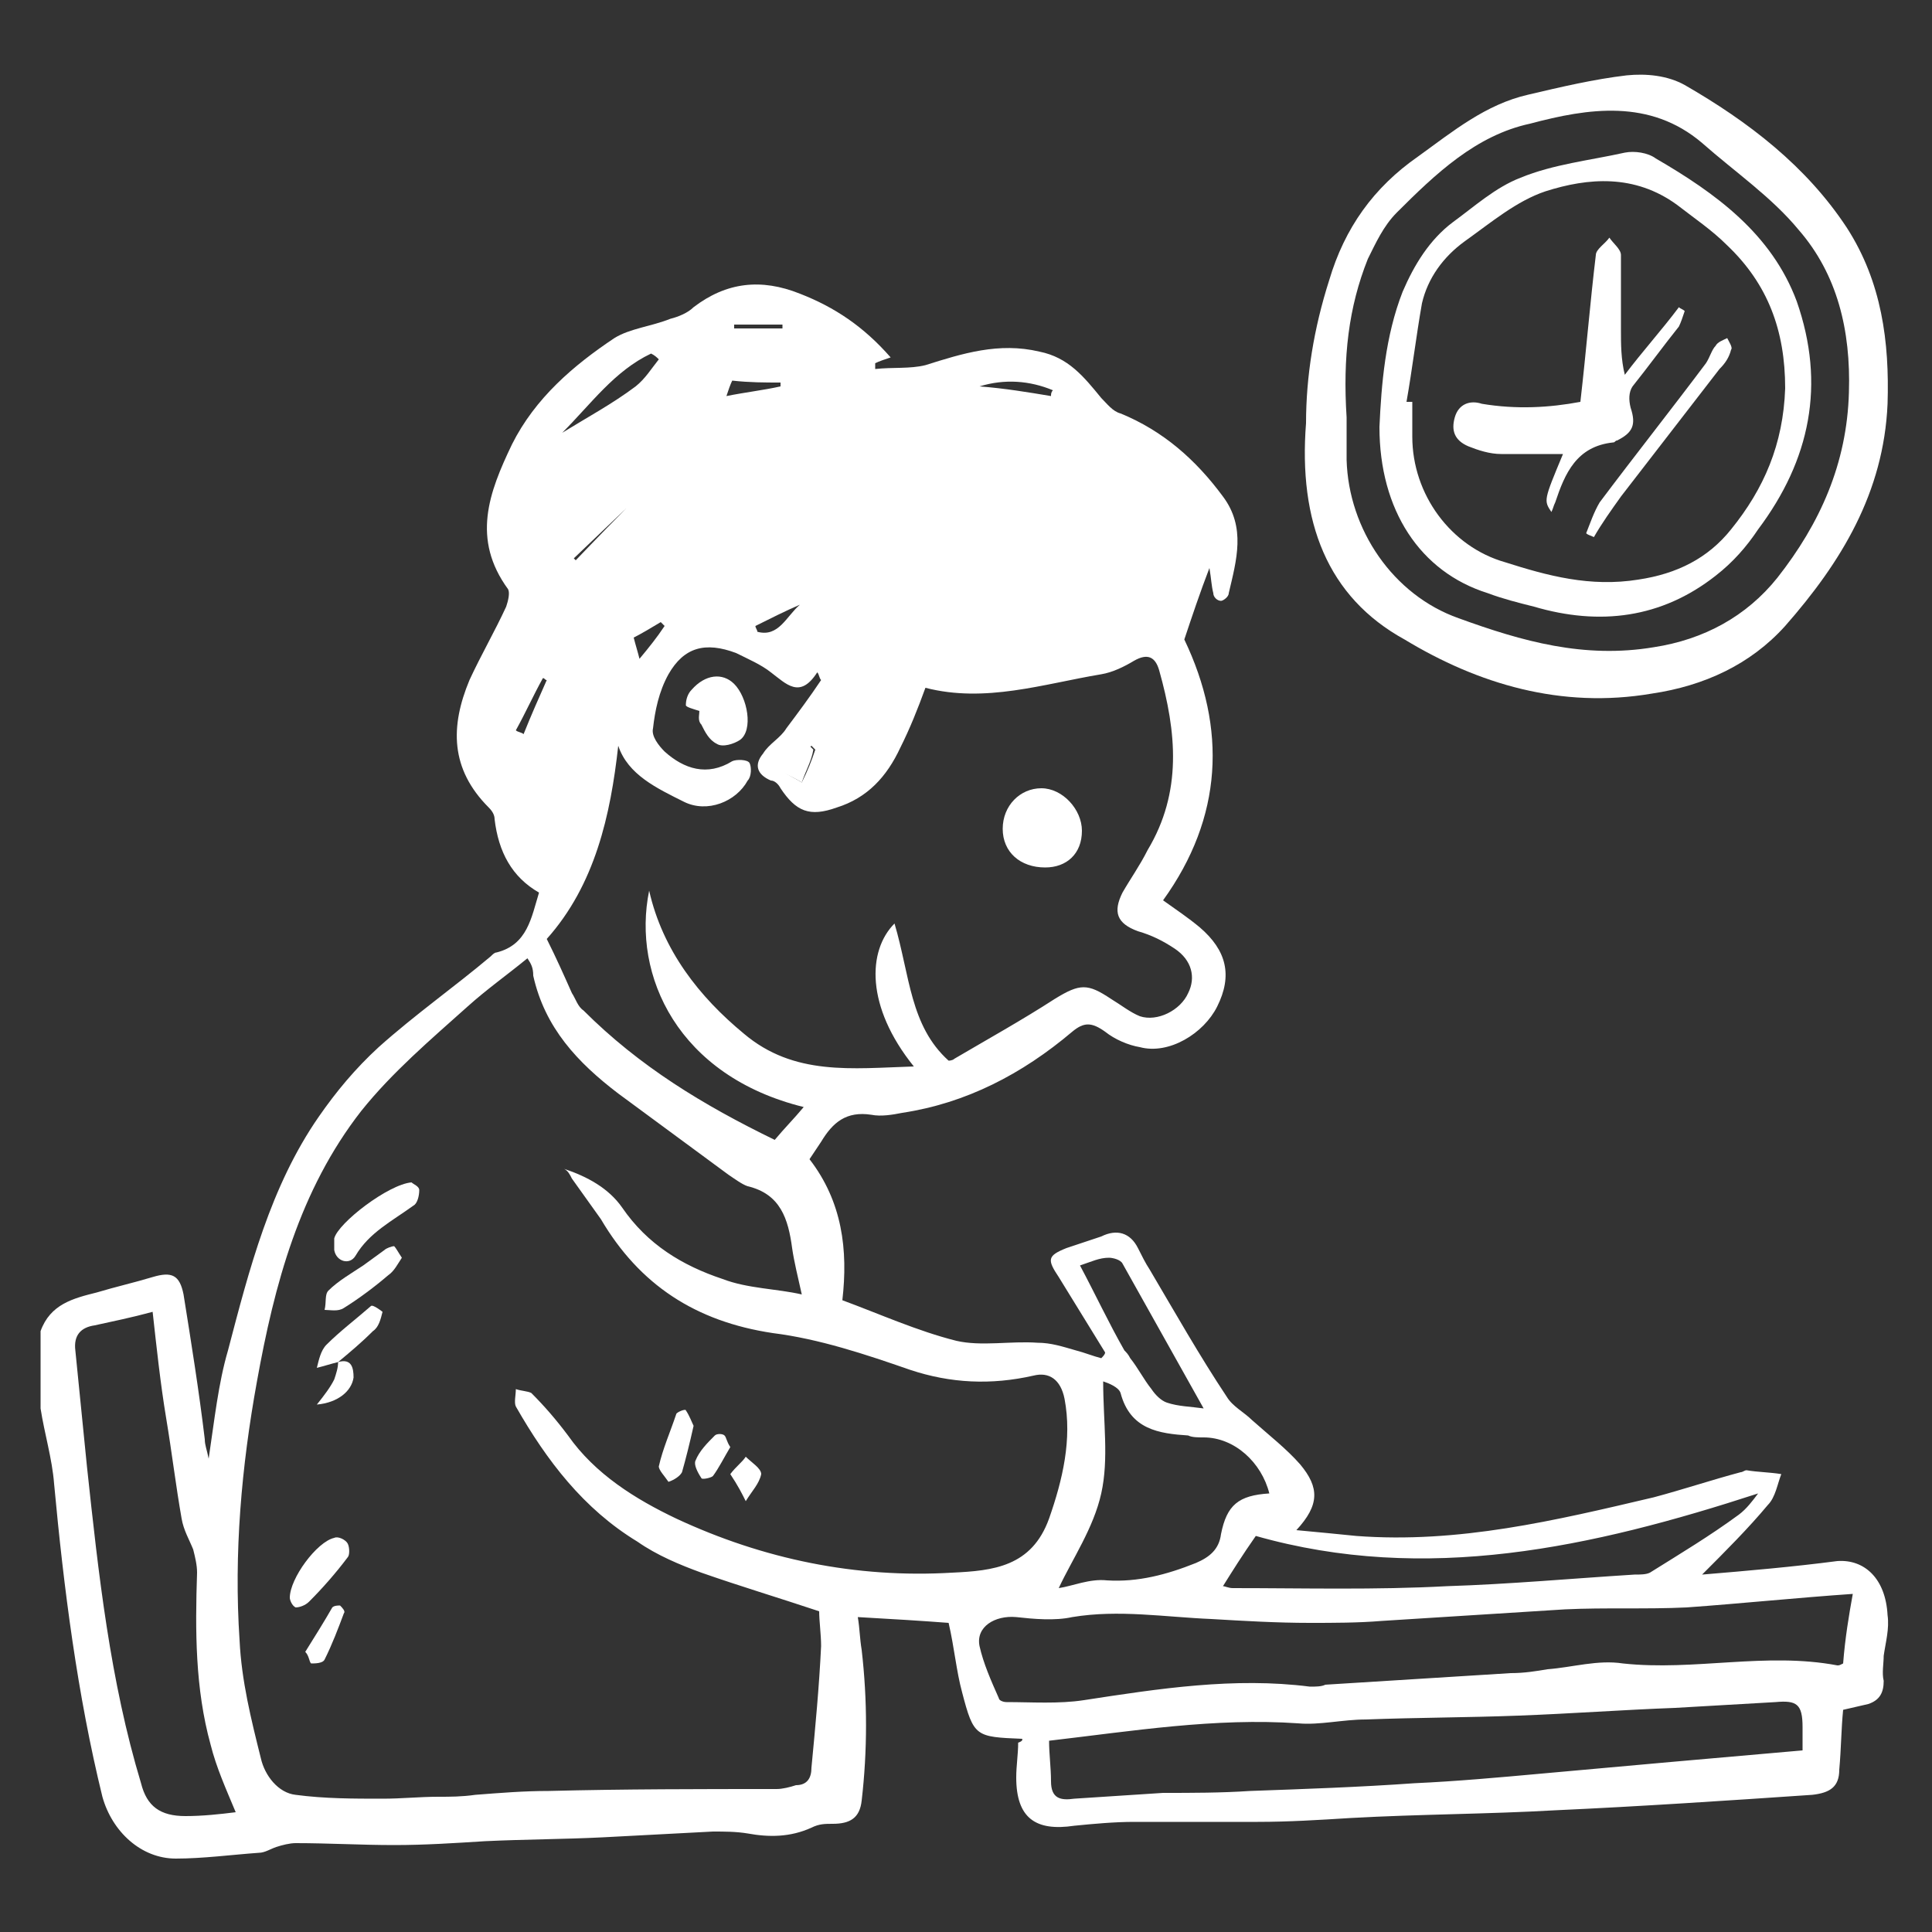 <?xml version="1.0" encoding="utf-8"?>
<!-- Generator: Adobe Illustrator 25.0.0, SVG Export Plug-In . SVG Version: 6.00 Build 0)  -->
<svg version="1.1" id="Layer_1" xmlns="http://www.w3.org/2000/svg" xmlns:xlink="http://www.w3.org/1999/xlink" x="0px" y="0px"
	 viewBox="0 0 100 100" style="enable-background:new 0 0 100 100;" xml:space="preserve">
<rect x="0" y="0" width="100" height="100" fill="#333333" stroke="none"/>
<style type="text/css">
	.st0{fill:#FFFFFF;}
</style>
<g>
	<path class="st0" d="M2.1,68.9c0.5-1.4,1.7-1.7,2.9-2c1-0.3,1.9-0.5,2.9-0.8c1-0.3,1.4-0.1,1.6,0.9c0.4,2.5,0.8,5,1.1,7.5
		c0,0.3,0.1,0.5,0.2,1c0.3-2,0.5-3.9,1-5.6c1.1-4.2,2.2-8.5,4.7-12.1c0.9-1.3,1.9-2.5,3.1-3.6c1.9-1.7,3.9-3.1,5.8-4.7
		c0.1-0.1,0.2-0.2,0.3-0.2c1.6-0.4,1.8-1.8,2.2-3.1c-1.4-0.8-2.1-2.1-2.3-3.8c0-0.2-0.1-0.4-0.3-0.6c-2-2-2-4.2-1-6.6
		c0.6-1.3,1.3-2.5,1.9-3.8c0.1-0.3,0.2-0.7,0.1-0.9c-1.9-2.6-1-5,0.2-7.5c1.2-2.4,3.2-4.1,5.3-5.5c0.8-0.5,1.9-0.6,2.9-1
		c0.4-0.1,0.9-0.3,1.2-0.6c1.7-1.3,3.5-1.5,5.5-0.7c1.8,0.7,3.3,1.7,4.7,3.3c-0.3,0.1-0.6,0.2-0.8,0.3c0,0.1,0,0.2,0,0.3
		c0.9-0.1,1.8,0,2.6-0.2c1.9-0.6,3.8-1.2,5.9-0.7c1.5,0.3,2.3,1.3,3.2,2.4c0.3,0.3,0.6,0.7,1,0.8c2.2,0.9,3.9,2.4,5.3,4.3
		c1.2,1.6,0.7,3.3,0.3,5c0,0.2-0.3,0.4-0.4,0.4c-0.2,0-0.4-0.2-0.4-0.4c-0.1-0.4-0.1-0.7-0.2-1.3c-0.5,1.3-0.9,2.5-1.3,3.7
		c2.2,4.6,2,9.2-1.1,13.5c0.7,0.5,1.3,0.9,1.9,1.4c1.4,1.2,1.7,2.5,0.9,4.1c-0.7,1.4-2.5,2.5-4,2.1c-0.6-0.1-1.3-0.4-1.8-0.8
		c-0.7-0.5-1.1-0.5-1.7,0c-2.6,2.2-5.5,3.7-8.8,4.2c-0.5,0.1-1.1,0.2-1.6,0.1c-1.3-0.2-2,0.4-2.6,1.4c-0.2,0.3-0.4,0.6-0.6,0.9
		c1.7,2.2,2,4.7,1.7,7.3c1.9,0.7,3.9,1.6,5.9,2.1c1.3,0.3,2.8,0,4.2,0.1c0.7,0,1.3,0.2,2,0.4c0.4,0.1,0.9,0.3,1.3,0.4
		c0.1-0.1,0.2-0.2,0.2-0.3c-0.8-1.3-1.6-2.6-2.4-3.9c-0.6-0.9-0.6-1.1,0.4-1.5c0.6-0.2,1.2-0.4,1.8-0.6c0.8-0.4,1.5-0.2,1.9,0.6
		c0.2,0.4,0.4,0.8,0.6,1.1c1.3,2.2,2.6,4.5,4,6.6c0.3,0.5,0.9,0.8,1.3,1.2c0.9,0.8,1.8,1.5,2.5,2.3c1,1.2,1,2.1-0.2,3.4
		c1.1,0.1,2.1,0.2,3.1,0.3c5.3,0.4,10.3-0.8,15.4-2c1.5-0.4,3-0.9,4.5-1.3c0.1,0,0.2-0.1,0.3-0.1c0.6,0.1,1.2,0.1,1.8,0.2
		c-0.2,0.5-0.3,1.2-0.7,1.6c-1,1.2-2.2,2.4-3.4,3.6c2.4-0.2,4.7-0.4,7-0.7c1.4-0.1,2.5,0.9,2.6,2.8c0.1,0.7-0.1,1.4-0.2,2.1
		c0,0.4-0.1,0.9,0,1.3c0,0.6-0.2,1-0.8,1.2c-0.4,0.1-0.9,0.2-1.3,0.3c-0.1,1-0.1,2-0.2,3.1c0,0.9-0.5,1.2-1.4,1.3
		c-4.4,0.3-8.9,0.6-13.3,0.8c-3.5,0.2-7,0.2-10.6,0.4c-1.6,0.1-3.2,0.2-4.8,0.2c-2.1,0-4.3,0-6.4,0c-1,0-2.1,0.1-3.1,0.2
		c-2,0.3-3-0.4-3-2.5c0-0.6,0.1-1.2,0.1-1.8C53,90.1,52.9,90,52.9,90c-2.4-0.1-2.5-0.1-3.1-2.4c-0.3-1.1-0.4-2.3-0.7-3.6
		c-1.3-0.1-2.9-0.2-4.7-0.3c0.1,0.6,0.1,1.1,0.2,1.7c0.3,2.6,0.3,5.2,0,7.8c-0.1,0.9-0.6,1.2-1.5,1.2c-0.4,0-0.7,0-1.1,0.2
		c-1.1,0.5-2.2,0.5-3.3,0.3c-0.6-0.1-1.2-0.1-1.8-0.1c-1.9,0.1-3.8,0.2-5.7,0.3c-2,0.1-4,0.1-6.1,0.2c-1.6,0.1-3.1,0.2-4.7,0.2
		c-1.7,0-3.4-0.1-5.1-0.1c-0.3,0-0.7,0.1-1,0.2c-0.3,0.1-0.6,0.3-0.9,0.3c-1.4,0.1-2.9,0.3-4.3,0.3c-1.8,0-3.3-1.4-3.8-3.2
		C4,87.7,3.3,82.2,2.8,76.8c-0.1-1.3-0.5-2.6-0.7-3.9C2.1,71.5,2.1,70.2,2.1,68.9z M27.3,49.6c-1.1,0.9-2.1,1.6-3.1,2.5
		c-1.9,1.7-3.9,3.4-5.5,5.4c-3.2,4.1-4.5,9-5.4,14c-0.8,4.4-1.2,8.9-0.9,13.4c0.1,2.1,0.6,4.1,1.1,6.1c0.2,0.9,0.9,1.8,1.8,1.9
		c1.5,0.2,3,0.2,4.5,0.2c1,0,1.9-0.1,2.9-0.1c0.6,0,1.2,0,1.9-0.1c1.3-0.1,2.5-0.2,3.8-0.2c3.9-0.1,7.9-0.1,11.8-0.1
		c0.3,0,0.7-0.1,1-0.2c0.6,0,0.8-0.4,0.8-0.9c0.2-2.1,0.4-4.2,0.5-6.3c0-0.6-0.1-1.3-0.1-1.8c-2.1-0.7-4.1-1.3-6.1-2
		C35.2,81,34,80.5,33,79.8c-2.8-1.7-4.7-4.2-6.3-7c-0.1-0.2,0-0.6,0-0.9c0.3,0.1,0.6,0.1,0.8,0.2c0.7,0.7,1.3,1.4,1.9,2.2
		c1.4,2,3.5,3.3,5.6,4.3c4.5,2.1,9.3,3.1,14.3,2.8c2.1-0.1,4.1-0.3,5-2.8c0.7-2,1.2-4.1,0.8-6.2c-0.2-1-0.8-1.4-1.6-1.2
		c-2.2,0.5-4.3,0.4-6.4-0.3c-2.3-0.8-4.7-1.6-7.1-1.9c-4-0.6-6.9-2.5-8.9-5.9c-0.5-0.7-1-1.4-1.5-2.1c-0.1-0.2-0.2-0.4-0.4-0.5
		c1.2,0.4,2.3,1,3,2c1.3,1.9,3.1,3,5.2,3.7c1.3,0.5,2.8,0.5,4.1,0.8c-0.2-0.9-0.4-1.7-0.5-2.4c-0.2-1.5-0.6-2.8-2.3-3.2
		c-0.3-0.1-0.7-0.4-1-0.6c-1.9-1.4-3.8-2.8-5.7-4.2c-2.1-1.6-3.8-3.4-4.4-6.1C27.6,50.1,27.5,49.9,27.3,49.6z M49.1,54.9
		c0,0,0.2,0,0.3-0.1c1.7-1,3.5-2,5.2-3.1c1.3-0.8,1.7-0.8,2.9,0c0.5,0.3,1,0.7,1.5,0.9c0.9,0.3,2.1-0.3,2.5-1.2
		c0.4-0.8,0.2-1.7-0.7-2.3c-0.6-0.4-1.2-0.7-1.9-0.9c-1.1-0.4-1.3-1-0.8-2c0.4-0.7,0.9-1.4,1.3-2.2c1.8-3,1.5-6.1,0.6-9.3
		c-0.2-0.7-0.6-0.9-1.3-0.5c-0.5,0.3-1.1,0.6-1.7,0.7c-3,0.5-6,1.5-9.1,0.7c-0.4,1.1-0.8,2.1-1.3,3.1c-0.7,1.5-1.7,2.6-3.3,3.1
		c-1.4,0.5-2.1,0.2-2.9-1c-0.1-0.2-0.3-0.4-0.5-0.4c-0.7-0.3-0.9-0.8-0.4-1.4c0.3-0.5,0.9-0.8,1.2-1.3c0.6-0.8,1.2-1.6,1.8-2.5
		c-0.1-0.1-0.1-0.3-0.2-0.4c-0.9,1.4-1.6,0.6-2.4,0c-0.5-0.4-1.2-0.7-1.8-1c-1.6-0.6-2.7-0.3-3.5,1.1c-0.5,0.9-0.7,1.9-0.8,2.8
		c-0.1,0.4,0.3,0.9,0.6,1.2c1,0.9,2.2,1.3,3.5,0.5c0.2-0.1,0.8-0.1,0.9,0.1c0.1,0.2,0.1,0.7-0.1,0.9c-0.6,1.1-2.1,1.7-3.3,1.1
		c-1.4-0.7-2.9-1.4-3.4-2.9c-0.4,3.6-1.2,7.2-3.7,10c0.5,1,0.9,1.9,1.3,2.8c0.2,0.3,0.3,0.7,0.6,0.9c2.9,2.9,6.2,4.9,9.9,6.7
		c0.5-0.6,1-1.1,1.5-1.7c-6.5-1.6-8.9-6.8-8-11.2c0.7,3.1,2.6,5.5,4.9,7.4c2.6,2.2,5.6,1.8,8.8,1.7c-2.5-3.1-2.4-6-1-7.4
		C47.1,50.5,47.1,53.1,49.1,54.9z M95.9,82.5c-2.9,0.2-5.8,0.5-8.6,0.7c-2.1,0.1-4.2,0-6.3,0.1c-3.2,0.2-6.3,0.4-9.5,0.6
		C70.3,84,69,84,67.8,84c-1.7,0-3.4-0.1-5.1-0.2c-2.4-0.1-4.8-0.5-7.2-0.1c-0.9,0.2-2,0.1-2.9,0c-1.1-0.1-2.1,0.5-1.9,1.5
		c0.2,0.9,0.6,1.8,1,2.7c0,0.1,0.2,0.2,0.4,0.2c1.3,0,2.7,0.1,4-0.1c3.9-0.6,7.8-1.2,11.7-0.7c0.3,0,0.6,0,0.8-0.1
		c3.2-0.2,6.4-0.4,9.6-0.6c0.7,0,1.3-0.1,1.9-0.2c1.3-0.1,2.6-0.5,3.9-0.3c3.7,0.4,7.4-0.6,11.1,0.1c0.1,0,0.1,0,0.3-0.1
		C95.5,84.8,95.7,83.6,95.9,82.5z M93.3,90.6c0-0.4,0-0.8,0-1.2c0-1.2-0.3-1.4-1.4-1.3c-1.7,0.1-3.5,0.2-5.2,0.3
		c-2.7,0.1-5.4,0.3-8.1,0.4c-2.6,0.1-5.3,0.1-7.9,0.2c-1.2,0-2.4,0.3-3.5,0.2c-4.3-0.3-8.6,0.4-12.9,0.9c0,0.7,0.1,1.4,0.1,2.1
		c0,0.9,0.5,1,1.2,0.9c1.5-0.1,3.1-0.2,4.6-0.3c1.5,0,3,0,4.5-0.1c2.8-0.1,5.7-0.2,8.5-0.4c2.2-0.1,4.4-0.3,6.6-0.5
		C84.2,91.4,88.7,91,93.3,90.6z M12.2,93.8c-0.5-1.2-1-2.3-1.3-3.5c-0.8-2.9-0.8-5.9-0.7-8.9c0-0.4-0.1-0.8-0.2-1.2
		c-0.2-0.5-0.5-1-0.6-1.6c-0.3-1.7-0.5-3.4-0.8-5.2c-0.3-1.8-0.5-3.7-0.7-5.5c-1.1,0.3-2.1,0.5-3,0.7c-0.7,0.1-1.1,0.5-1,1.3
		c0.2,2,0.4,4,0.6,6C5.1,81.5,5.7,87,7.3,92.3C7.6,93.5,8.3,94,9.6,94C10.5,94,11.4,93.9,12.2,93.8z M65.7,77.3
		c-0.4-1.6-1.8-2.9-3.4-2.9c-0.3,0-0.6,0-0.8-0.1c-1.5-0.1-3-0.3-3.5-2.2c-0.1-0.3-0.6-0.5-0.9-0.6c0,2.1,0.3,4-0.1,5.8
		c-0.4,1.8-1.5,3.4-2.2,4.9c0.7-0.1,1.6-0.5,2.5-0.4c1.6,0.1,3.1-0.3,4.6-0.9c0.7-0.3,1.2-0.7,1.3-1.5
		C63.5,77.9,64.1,77.4,65.7,77.3z M65,79.5c-0.7,1-1.2,1.8-1.7,2.6c0.1,0,0.3,0.1,0.5,0.1c3.7,0,7.4,0.1,11.1-0.1
		c3.2-0.1,6.5-0.4,9.7-0.6c0.3,0,0.6,0,0.8-0.1c1.6-1,3.1-1.9,4.6-3c0.4-0.3,0.7-0.7,1-1.1C82.4,80.1,73.8,82,65,79.5z M55.9,65.5
		c0.8,1.5,1.5,3,2.3,4.4c0.1,0.1,0.2,0.2,0.3,0.4c0.4,0.5,0.7,1.1,1.1,1.6c0.2,0.3,0.5,0.6,0.8,0.7c0.6,0.2,1.2,0.2,1.9,0.3
		c-1.4-2.5-2.8-5-4.2-7.5c-0.1-0.2-0.5-0.3-0.7-0.3C56.9,65.1,56.5,65.3,55.9,65.5z M34.1,18.6c-0.1-0.1-0.2-0.2-0.4-0.3
		c-1.9,0.9-3.1,2.6-4.6,4.1c1.3-0.8,2.6-1.5,3.8-2.4C33.4,19.6,33.7,19.1,34.1,18.6z M29.7,28.9c0,0,0.1,0.1,0.1,0.1
		c2.1-2.2,4.3-4.4,6.4-6.5c0,0,0,0.1,0.1,0.1C34.1,24.7,31.9,26.8,29.7,28.9z M54.4,20.5c0-0.1,0-0.2,0.1-0.3
		c-1.2-0.5-2.5-0.6-3.8-0.2C52,20.1,53.2,20.3,54.4,20.5z M37.9,19.7c-0.1,0.2-0.2,0.5-0.3,0.8c1-0.2,1.9-0.3,2.8-0.5
		c0-0.1,0-0.1,0-0.2C39.6,19.8,38.8,19.8,37.9,19.7z M41.5,40.5c0.3-0.6,0.5-1.1,0.7-1.7c-0.1-0.1-0.2-0.2-0.2-0.2
		c-0.5,0.4-1,0.8-1.5,1.3C40.9,40.2,41.2,40.3,41.5,40.5z M39.1,32.4c0,0.1,0.1,0.2,0.1,0.3c1.1,0.3,1.5-0.8,2.2-1.4
		C40.7,31.6,39.9,32,39.1,32.4z M33.1,34.1c0.5-0.6,0.9-1.1,1.3-1.7c-0.1-0.1-0.1-0.1-0.2-0.2c-0.5,0.3-1,0.6-1.4,0.8
		C32.9,33.4,33,33.7,33.1,34.1z M28.3,35.2c-0.1,0-0.1-0.1-0.2-0.1c-0.5,0.9-0.9,1.8-1.4,2.7c0.1,0.1,0.3,0.1,0.4,0.2
		C27.5,37,27.9,36.1,28.3,35.2z M40.5,17c0-0.1,0-0.1,0-0.2c-0.8,0-1.7,0-2.5,0c0,0.1,0,0.1,0,0.2C38.8,17,39.7,17,40.5,17z"/>
	<path class="st0" d="M67.6,21.9c0-2.4,0.4-4.9,1.2-7.4c0.8-2.7,2.3-4.8,4.6-6.4c1.8-1.3,3.5-2.7,5.7-3.2c1.7-0.4,3.4-0.8,5.1-1
		c1-0.1,2.1,0,3,0.5c3.3,1.9,6.3,4.2,8.4,7.4c1.8,2.8,2.2,5.9,2.1,9.1c-0.2,4.6-2.4,8.2-5.3,11.5c-1.8,2-4.2,3.1-6.9,3.5
		c-4.7,0.8-9-0.5-12.8-2.8C68.7,30.9,67.2,27,67.6,21.9z M69.7,21.6c0,0.4,0,1.3,0,2.2c0.1,3.6,2.4,7,5.8,8.2
		c3.3,1.2,6.5,2.1,10.1,1.5c2.6-0.4,4.8-1.6,6.4-3.6c2.2-2.8,3.6-5.9,3.7-9.6c0.1-3.2-0.6-6.1-2.6-8.4c-1.4-1.7-3.3-3-5-4.5
		c-2.7-2.3-5.9-1.8-8.9-1C76.4,7,74.3,9,72.3,11c-0.7,0.7-1.1,1.6-1.5,2.4C69.8,15.9,69.5,18.5,69.7,21.6z"/>
	<path class="st0" d="M41.5,40.5c-0.3-0.2-0.6-0.3-1.1-0.6c0.6-0.5,1-0.9,1.5-1.3c0.1,0.1,0.2,0.2,0.2,0.2
		C42,39.4,41.7,39.9,41.5,40.5z"/>
	<path class="st0" d="M21.3,61.2c0.1,0.1,0.4,0.2,0.4,0.4c0,0.3-0.1,0.7-0.3,0.8c-1.1,0.8-2.3,1.4-3,2.6c-0.3,0.5-1,0.3-1.1-0.3
		c0-0.2,0-0.4,0-0.6C17.5,63.3,20.1,61.3,21.3,61.2z"/>
	<path class="st0" d="M20.8,65.1c-0.2,0.3-0.4,0.7-0.7,0.9c-0.7,0.6-1.5,1.2-2.3,1.7c-0.3,0.2-0.7,0.1-1,0.1c0.1-0.4,0-0.8,0.2-1
		c0.5-0.5,1.2-0.9,1.8-1.3c0.4-0.3,0.7-0.5,1.1-0.8c0.1-0.1,0.4-0.2,0.5-0.2C20.5,64.6,20.6,64.8,20.8,65.1z"/>
	<path class="st0" d="M15,82.7c0-1,1.4-2.9,2.3-3.1c0.2-0.1,0.6,0.1,0.7,0.3c0.1,0.2,0.1,0.6,0,0.7c-0.6,0.8-1.3,1.6-2,2.3
		c-0.2,0.2-0.5,0.3-0.7,0.3C15.1,83.1,15,82.8,15,82.7z"/>
	<path class="st0" d="M17.5,70.5c-0.4,0.1-0.7,0.2-1.1,0.3c0.1-0.4,0.2-0.9,0.5-1.2c0.7-0.7,1.5-1.3,2.3-2c0.1-0.1,0.6,0.3,0.6,0.3
		c-0.1,0.4-0.2,0.8-0.5,1C18.7,69.5,18.1,70,17.5,70.5C17.5,70.5,17.5,70.5,17.5,70.5z"/>
	<path class="st0" d="M35.9,73.8c-0.2,0.9-0.4,1.7-0.6,2.4c-0.1,0.2-0.4,0.4-0.7,0.5c-0.2-0.3-0.5-0.6-0.5-0.8
		c0.2-0.9,0.6-1.8,0.9-2.7c0-0.1,0.5-0.3,0.5-0.2C35.7,73.3,35.8,73.6,35.9,73.8z"/>
	<path class="st0" d="M15.8,85.5c0.5-0.8,1-1.6,1.4-2.3c0.1-0.1,0.3-0.1,0.4-0.1c0.1,0.1,0.3,0.3,0.2,0.4c-0.3,0.8-0.6,1.6-1,2.4
		c-0.1,0.2-0.5,0.2-0.7,0.2C16,86,16,85.7,15.8,85.5z"/>
	<path class="st0" d="M37.8,74.9c-0.3,0.5-0.6,1.1-0.9,1.5c-0.1,0.1-0.6,0.2-0.6,0.1c-0.2-0.3-0.4-0.7-0.3-0.9
		c0.2-0.5,0.6-0.9,1-1.3c0.1-0.1,0.4-0.1,0.5,0C37.6,74.4,37.6,74.6,37.8,74.9z"/>
	<path class="st0" d="M37.8,76.3c0.3-0.4,0.6-0.6,0.8-0.9c0.3,0.3,0.8,0.6,0.8,0.9c-0.1,0.5-0.5,0.9-0.8,1.4
		C38.4,77.3,38.2,76.9,37.8,76.3z"/>
	<path class="st0" d="M17.5,70.5c0.7-0.2,0.8,0.3,0.8,0.8c-0.1,0.7-0.8,1.3-1.9,1.4c0.4-0.5,0.7-0.9,0.9-1.3
		C17.4,71.1,17.5,70.8,17.5,70.5C17.5,70.5,17.5,70.5,17.5,70.5z"/>
	<path class="st0" d="M54.1,44.9c-1.3,0-2.2-0.8-2.2-2c0-1.2,0.9-2.1,2-2.1c1.1,0,2.1,1.1,2.1,2.2C56,44.2,55.2,44.9,54.1,44.9z"/>
	<path class="st0" d="M36.2,36.8c-0.3-0.1-0.7-0.2-0.7-0.3c0-0.3,0.1-0.6,0.3-0.8c0.7-0.8,1.6-0.9,2.2-0.3c0.7,0.7,1,2.4,0.3,2.9
		c-0.3,0.2-0.9,0.4-1.2,0.2c-0.4-0.2-0.6-0.6-0.8-1C36.1,37.3,36.2,37,36.2,36.8z"/>
	<path class="st0" d="M71.4,22.1c0.1-2.2,0.3-4.7,1.2-7c0.6-1.4,1.4-2.7,2.6-3.6c1.1-0.8,2.2-1.8,3.5-2.3c1.7-0.7,3.6-0.9,5.4-1.3
		c0.5-0.1,1.2,0,1.6,0.3c3.1,1.8,6,3.9,7.3,7.4c1.5,4.3,0.7,8.2-2,11.8c-0.6,0.9-1.3,1.7-2.2,2.4c-2.8,2.2-6,2.6-9.4,1.6
		c-0.8-0.2-1.6-0.4-2.4-0.7C73.5,29.6,71.4,26.4,71.4,22.1z M72.8,20.8c0.1,0,0.2,0,0.3,0c0,0.6,0,1.2,0,1.8c0,3,2,5.7,4.8,6.5
		c2.2,0.7,4.4,1.3,6.9,0.9c2-0.3,3.6-1.1,4.8-2.6c1.7-2.1,2.7-4.4,2.8-7.3c0-3-0.9-5.4-3-7.4c-0.8-0.8-1.7-1.4-2.6-2.1
		C84.6,9,82.2,9.2,80,9.9c-1.5,0.5-2.8,1.6-4.2,2.6c-1.1,0.8-1.9,1.9-2.2,3.2C73.3,17.4,73.1,19.1,72.8,20.8z"/>
	<path class="st0" d="M81.8,20.8c0.3-2.6,0.5-5.1,0.8-7.6c0-0.3,0.5-0.6,0.7-0.9c0.2,0.3,0.6,0.6,0.6,0.9c0,1.3,0,2.6,0,3.9
		c0,0.7,0,1.5,0.2,2.3c0.9-1.2,1.9-2.3,2.8-3.5c0.1,0.1,0.2,0.1,0.3,0.2c-0.1,0.3-0.2,0.6-0.3,0.8c-0.8,1-1.6,2.1-2.4,3.1
		c-0.2,0.3-0.2,0.7-0.1,1.1c0.3,0.9,0.1,1.3-0.7,1.7c-0.1,0-0.1,0.1-0.2,0.1c-1.9,0.2-2.5,1.6-3,3.1c-0.1,0.2-0.1,0.3-0.2,0.5
		c-0.4-0.6-0.4-0.6,0.6-3c-1.1,0-2.2,0-3.2,0c-0.6,0-1.2-0.2-1.7-0.4c-0.7-0.3-0.9-0.8-0.7-1.5c0.2-0.7,0.8-0.9,1.4-0.7
		C78.5,21.2,80.2,21.1,81.8,20.8z"/>
	<path class="st0" d="M82.1,27.6c0.2-0.5,0.4-1.1,0.7-1.6c1.8-2.4,3.7-4.8,5.5-7.2c0.2-0.3,0.3-0.7,0.5-0.9c0.1-0.2,0.4-0.3,0.6-0.4
		c0.1,0.2,0.3,0.5,0.2,0.6c-0.1,0.4-0.3,0.7-0.6,1c-1.7,2.2-3.4,4.4-5.1,6.6c-0.5,0.7-1,1.4-1.4,2.1C82.3,27.7,82.2,27.7,82.1,27.6z
		"/>
</g>
</svg>
